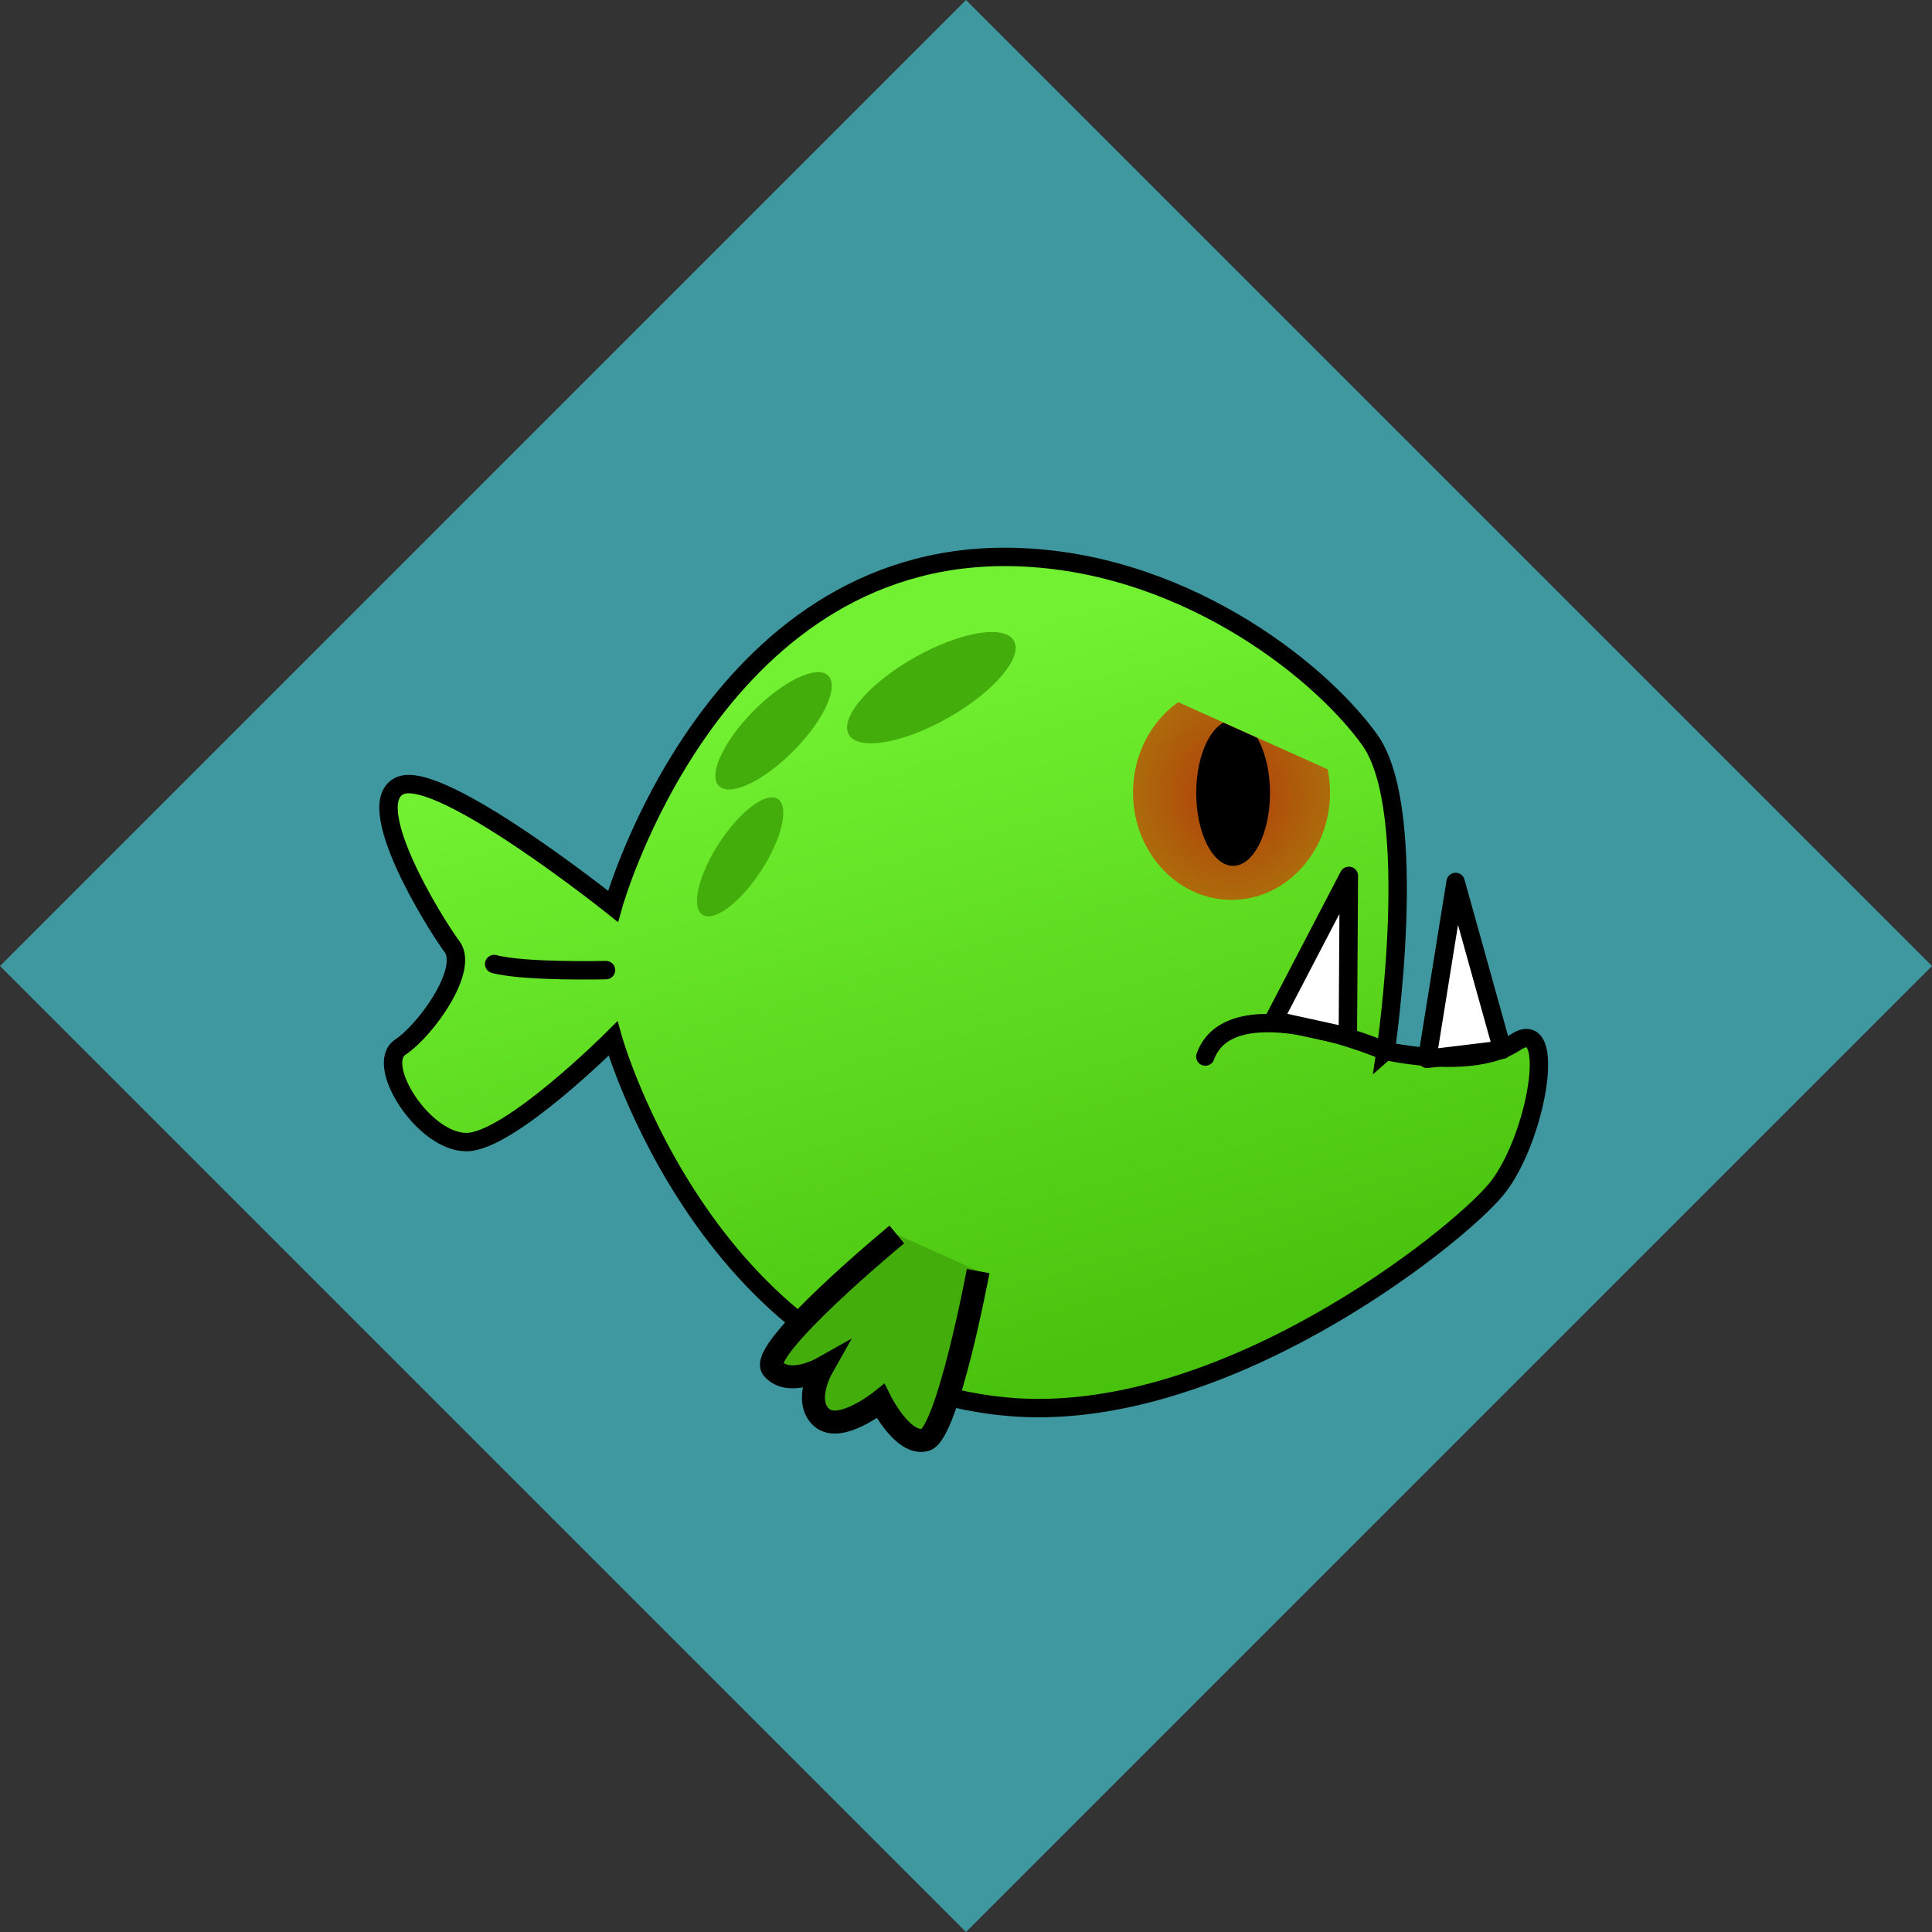 <?xml version="1.0" encoding="UTF-8" standalone="no"?>
<!-- Created with Inkscape (http://www.inkscape.org/) -->

<svg
   xmlns:dc="http://purl.org/dc/elements/1.1/"
   xmlns:cc="http://creativecommons.org/ns#"
   xmlns:rdf="http://www.w3.org/1999/02/22-rdf-syntax-ns#"
   xmlns:svg="http://www.w3.org/2000/svg"
   xmlns="http://www.w3.org/2000/svg"
   xmlns:xlink="http://www.w3.org/1999/xlink"
   xmlns:sodipodi="http://sodipodi.sourceforge.net/DTD/sodipodi-0.dtd"
   xmlns:inkscape="http://www.inkscape.org/namespaces/inkscape"
   width="84"
   height="84"
   id="svg2"
   version="1.1"
   inkscape:version="0.48.5 r10040"
   sodipodi:docname="piranha1.svg">
  <rect width="100%" height="100%" fill="#333333" stroke="none"/>
  <defs
     id="defs4">
    <linearGradient
       id="linearGradient3959">
      <stop
         style="stop-color:#71f131;stop-opacity:1;"
         offset="0"
         id="stop3961" />
      <stop
         style="stop-color:#49c20d;stop-opacity:1;"
         offset="1"
         id="stop3963" />
    </linearGradient>
    <linearGradient
       id="linearGradient3939">
      <stop
         style="stop-color:#b13b0b;stop-opacity:1;"
         offset="0"
         id="stop3941" />
      <stop
         style="stop-color:#ad6b0b;stop-opacity:1;"
         offset="1"
         id="stop3943" />
    </linearGradient>
    <linearGradient
       id="linearGradient3763">
      <stop
         style="stop-color:#5bca59;stop-opacity:1;"
         offset="0"
         id="stop3765" />
      <stop
         style="stop-color:#589931;stop-opacity:1;"
         offset="1"
         id="stop3767" />
    </linearGradient>
    <linearGradient
       id="linearGradient3763-4">
      <stop
         style="stop-color:#5bca59;stop-opacity:1;"
         offset="0"
         id="stop3765-0" />
      <stop
         style="stop-color:#589931;stop-opacity:1;"
         offset="1"
         id="stop3767-9" />
    </linearGradient>
    <linearGradient
       inkscape:collect="always"
       xlink:href="#linearGradient3763-5"
       id="linearGradient3769-1"
       x1="15.75"
       y1="52.5"
       x2="31.5"
       y2="68.25"
       gradientUnits="userSpaceOnUse" />
    <linearGradient
       id="linearGradient3763-5">
      <stop
         style="stop-color:#5bca59;stop-opacity:1;"
         offset="0"
         id="stop3765-2" />
      <stop
         style="stop-color:#589931;stop-opacity:1;"
         offset="1"
         id="stop3767-7" />
    </linearGradient>
    <linearGradient
       inkscape:collect="always"
       xlink:href="#linearGradient3763-4-7"
       id="linearGradient3769-7-5"
       x1="15.75"
       y1="52.5"
       x2="31.5"
       y2="68.25"
       gradientUnits="userSpaceOnUse"
       gradientTransform="translate(42,926.362)" />
    <linearGradient
       id="linearGradient3763-4-7">
      <stop
         style="stop-color:#5bca59;stop-opacity:1;"
         offset="0"
         id="stop3765-0-6" />
      <stop
         style="stop-color:#589931;stop-opacity:1;"
         offset="1"
         id="stop3767-9-1" />
    </linearGradient>
    <linearGradient
       id="linearGradient3763-6">
      <stop
         style="stop-color:#5bca59;stop-opacity:1;"
         offset="0"
         id="stop3765-9" />
      <stop
         style="stop-color:#589931;stop-opacity:1;"
         offset="1"
         id="stop3767-8" />
    </linearGradient>
    <linearGradient
       id="linearGradient4109">
      <stop
         style="stop-color:#5bca59;stop-opacity:1;"
         offset="0"
         id="stop4111" />
      <stop
         style="stop-color:#589931;stop-opacity:1;"
         offset="1"
         id="stop4113" />
    </linearGradient>
    <linearGradient
       id="linearGradient3763-4-2">
      <stop
         style="stop-color:#5bca59;stop-opacity:1;"
         offset="0"
         id="stop3765-0-3" />
      <stop
         style="stop-color:#589931;stop-opacity:1;"
         offset="1"
         id="stop3767-9-8" />
    </linearGradient>
    <linearGradient
       id="linearGradient4120">
      <stop
         style="stop-color:#5bca59;stop-opacity:1;"
         offset="0"
         id="stop4122" />
      <stop
         style="stop-color:#589931;stop-opacity:1;"
         offset="1"
         id="stop4124" />
    </linearGradient>
    <linearGradient
       inkscape:collect="always"
       xlink:href="#linearGradient3763-7"
       id="linearGradient3769-78"
       x1="15.75"
       y1="52.5"
       x2="31.5"
       y2="68.25"
       gradientUnits="userSpaceOnUse" />
    <linearGradient
       id="linearGradient3763-7">
      <stop
         style="stop-color:#5bca59;stop-opacity:1;"
         offset="0"
         id="stop3765-8" />
      <stop
         style="stop-color:#589931;stop-opacity:1;"
         offset="1"
         id="stop3767-1" />
    </linearGradient>
    <linearGradient
       inkscape:collect="always"
       xlink:href="#linearGradient3763-7"
       id="linearGradient4092-60"
       x1="15.75"
       y1="52.5"
       x2="31.5"
       y2="68.25"
       gradientUnits="userSpaceOnUse" />
    <linearGradient
       id="linearGradient4244">
      <stop
         style="stop-color:#5bca59;stop-opacity:1;"
         offset="0"
         id="stop4246" />
      <stop
         style="stop-color:#589931;stop-opacity:1;"
         offset="1"
         id="stop4248" />
    </linearGradient>
    <linearGradient
       id="linearGradient3763-0">
      <stop
         style="stop-color:#5bca59;stop-opacity:1;"
         offset="0"
         id="stop3765-7" />
      <stop
         style="stop-color:#589931;stop-opacity:1;"
         offset="1"
         id="stop3767-2" />
    </linearGradient>
    <linearGradient
       id="linearGradient4369">
      <stop
         style="stop-color:#5bca59;stop-opacity:1;"
         offset="0"
         id="stop4371" />
      <stop
         style="stop-color:#589931;stop-opacity:1;"
         offset="1"
         id="stop4373" />
    </linearGradient>
    <linearGradient
       id="linearGradient3763-0-8">
      <stop
         style="stop-color:#5bca59;stop-opacity:1;"
         offset="0"
         id="stop3765-7-3" />
      <stop
         style="stop-color:#589931;stop-opacity:1;"
         offset="1"
         id="stop3767-2-5" />
    </linearGradient>
    <linearGradient
       id="linearGradient4435">
      <stop
         style="stop-color:#5bca59;stop-opacity:1;"
         offset="0"
         id="stop4437" />
      <stop
         style="stop-color:#589931;stop-opacity:1;"
         offset="1"
         id="stop4439" />
    </linearGradient>
    <linearGradient
       gradientTransform="translate(42,926.362)"
       inkscape:collect="always"
       xlink:href="#linearGradient3763-6-2"
       id="linearGradient3769-8-7"
       x1="15.75"
       y1="52.5"
       x2="31.5"
       y2="68.25"
       gradientUnits="userSpaceOnUse" />
    <linearGradient
       id="linearGradient3763-6-2">
      <stop
         style="stop-color:#5bca59;stop-opacity:1;"
         offset="0"
         id="stop3765-9-1" />
      <stop
         style="stop-color:#589931;stop-opacity:1;"
         offset="1"
         id="stop3767-8-4" />
    </linearGradient>
    <linearGradient
       gradientTransform="translate(42,926.362)"
       inkscape:collect="always"
       xlink:href="#linearGradient3763-6-2"
       id="linearGradient4092-6-9"
       x1="15.75"
       y1="52.5"
       x2="31.5"
       y2="68.25"
       gradientUnits="userSpaceOnUse" />
    <linearGradient
       id="linearGradient4501">
      <stop
         style="stop-color:#5bca59;stop-opacity:1;"
         offset="0"
         id="stop4503" />
      <stop
         style="stop-color:#589931;stop-opacity:1;"
         offset="1"
         id="stop4505" />
    </linearGradient>
    <linearGradient
       y2="68.25"
       x2="31.5"
       y1="52.5"
       x1="15.75"
       gradientTransform="translate(0,968.362)"
       gradientUnits="userSpaceOnUse"
       id="linearGradient4509-3"
       xlink:href="#linearGradient3763-6-2-5"
       inkscape:collect="always" />
    <linearGradient
       id="linearGradient3763-6-2-5">
      <stop
         style="stop-color:#5bca59;stop-opacity:1;"
         offset="0"
         id="stop3765-9-1-0" />
      <stop
         style="stop-color:#589931;stop-opacity:1;"
         offset="1"
         id="stop3767-8-4-7" />
    </linearGradient>
    <linearGradient
       y2="68.25"
       x2="31.5"
       y1="52.5"
       x1="15.75"
       gradientTransform="translate(0,968.362)"
       gradientUnits="userSpaceOnUse"
       id="linearGradient4511-6"
       xlink:href="#linearGradient3763-6-2-5"
       inkscape:collect="always" />
    <linearGradient
       id="linearGradient4593">
      <stop
         style="stop-color:#5bca59;stop-opacity:1;"
         offset="0"
         id="stop4595" />
      <stop
         style="stop-color:#589931;stop-opacity:1;"
         offset="1"
         id="stop4597" />
    </linearGradient>
    <linearGradient
       y2="68.25"
       x2="31.5"
       y1="52.5"
       x1="15.75"
       gradientTransform="matrix(-1,0,0,1,84,968.362)"
       gradientUnits="userSpaceOnUse"
       id="linearGradient4600-3"
       xlink:href="#linearGradient3763-6-2-5-6"
       inkscape:collect="always" />
    <linearGradient
       id="linearGradient3763-6-2-5-6">
      <stop
         style="stop-color:#5bca59;stop-opacity:1;"
         offset="0"
         id="stop3765-9-1-0-4" />
      <stop
         style="stop-color:#589931;stop-opacity:1;"
         offset="1"
         id="stop3767-8-4-7-4" />
    </linearGradient>
    <linearGradient
       y2="68.25"
       x2="31.5"
       y1="52.5"
       x1="15.75"
       gradientTransform="matrix(-1,0,0,1,84,968.362)"
       gradientUnits="userSpaceOnUse"
       id="linearGradient4602-1"
       xlink:href="#linearGradient3763-6-2-5-6"
       inkscape:collect="always" />
    <linearGradient
       id="linearGradient4664">
      <stop
         style="stop-color:#5bca59;stop-opacity:1;"
         offset="0"
         id="stop4666" />
      <stop
         style="stop-color:#589931;stop-opacity:1;"
         offset="1"
         id="stop4668" />
    </linearGradient>
    <linearGradient
       y2="68.25"
       x2="31.5"
       y1="52.5"
       x1="15.75"
       gradientTransform="translate(0,968.362)"
       gradientUnits="userSpaceOnUse"
       id="linearGradient4509-5"
       xlink:href="#linearGradient3763-6-2-7"
       inkscape:collect="always" />
    <linearGradient
       id="linearGradient3763-6-2-7">
      <stop
         style="stop-color:#5bca59;stop-opacity:1;"
         offset="0"
         id="stop3765-9-1-4" />
      <stop
         style="stop-color:#589931;stop-opacity:1;"
         offset="1"
         id="stop3767-8-4-73" />
    </linearGradient>
    <linearGradient
       y2="68.25"
       x2="31.5"
       y1="52.5"
       x1="15.75"
       gradientTransform="translate(0,968.362)"
       gradientUnits="userSpaceOnUse"
       id="linearGradient4511-4"
       xlink:href="#linearGradient3763-6-2-7"
       inkscape:collect="always" />
    <linearGradient
       id="linearGradient4735">
      <stop
         style="stop-color:#5bca59;stop-opacity:1;"
         offset="0"
         id="stop4737" />
      <stop
         style="stop-color:#589931;stop-opacity:1;"
         offset="1"
         id="stop4739" />
    </linearGradient>
    <linearGradient
       y2="68.25"
       x2="31.5"
       y1="52.5"
       x1="15.75"
       gradientTransform="translate(0,968.362)"
       gradientUnits="userSpaceOnUse"
       id="linearGradient4509-8"
       xlink:href="#linearGradient3763-6-2-8"
       inkscape:collect="always" />
    <linearGradient
       id="linearGradient3763-6-2-8">
      <stop
         style="stop-color:#5bca59;stop-opacity:1;"
         offset="0"
         id="stop3765-9-1-1" />
      <stop
         style="stop-color:#589931;stop-opacity:1;"
         offset="1"
         id="stop3767-8-4-5" />
    </linearGradient>
    <linearGradient
       y2="68.25"
       x2="31.5"
       y1="52.5"
       x1="15.75"
       gradientTransform="translate(0,968.362)"
       gradientUnits="userSpaceOnUse"
       id="linearGradient4511-2"
       xlink:href="#linearGradient3763-6-2-8"
       inkscape:collect="always" />
    <linearGradient
       id="linearGradient4788">
      <stop
         style="stop-color:#5bca59;stop-opacity:1;"
         offset="0"
         id="stop4790" />
      <stop
         style="stop-color:#589931;stop-opacity:1;"
         offset="1"
         id="stop4792" />
    </linearGradient>
    <linearGradient
       id="linearGradient3763-6-2-5-9">
      <stop
         style="stop-color:#5bca59;stop-opacity:1;"
         offset="0"
         id="stop3765-9-1-0-3" />
      <stop
         style="stop-color:#589931;stop-opacity:1;"
         offset="1"
         id="stop3767-8-4-7-1" />
    </linearGradient>
    <linearGradient
       id="linearGradient4956">
      <stop
         style="stop-color:#5bca59;stop-opacity:1;"
         offset="0"
         id="stop4958" />
      <stop
         style="stop-color:#589931;stop-opacity:1;"
         offset="1"
         id="stop4960" />
    </linearGradient>
    <linearGradient
       id="linearGradient3763-6-2-55">
      <stop
         style="stop-color:#5bca59;stop-opacity:1;"
         offset="0"
         id="stop3765-9-1-5" />
      <stop
         style="stop-color:#589931;stop-opacity:1;"
         offset="1"
         id="stop3767-8-4-6" />
    </linearGradient>
    <linearGradient
       id="linearGradient4967">
      <stop
         style="stop-color:#5bca59;stop-opacity:1;"
         offset="0"
         id="stop4969" />
      <stop
         style="stop-color:#589931;stop-opacity:1;"
         offset="1"
         id="stop4971" />
    </linearGradient>
    <linearGradient
       id="linearGradient3763-0-9">
      <stop
         style="stop-color:#5bca59;stop-opacity:1;"
         offset="0"
         id="stop3765-7-4" />
      <stop
         style="stop-color:#589931;stop-opacity:1;"
         offset="1"
         id="stop3767-2-6" />
    </linearGradient>
    <linearGradient
       id="linearGradient4978">
      <stop
         style="stop-color:#5bca59;stop-opacity:1;"
         offset="0"
         id="stop4980" />
      <stop
         style="stop-color:#589931;stop-opacity:1;"
         offset="1"
         id="stop4982" />
    </linearGradient>
    <linearGradient
       id="linearGradient3763-4-2-9">
      <stop
         style="stop-color:#5bca59;stop-opacity:1;"
         offset="0"
         id="stop3765-0-3-0" />
      <stop
         style="stop-color:#589931;stop-opacity:1;"
         offset="1"
         id="stop3767-9-8-5" />
    </linearGradient>
    <linearGradient
       id="linearGradient4989">
      <stop
         style="stop-color:#5bca59;stop-opacity:1;"
         offset="0"
         id="stop4991" />
      <stop
         style="stop-color:#589931;stop-opacity:1;"
         offset="1"
         id="stop4993" />
    </linearGradient>
    <linearGradient
       id="linearGradient3763-6-1">
      <stop
         style="stop-color:#5bca59;stop-opacity:1;"
         offset="0"
         id="stop3765-9-2" />
      <stop
         style="stop-color:#589931;stop-opacity:1;"
         offset="1"
         id="stop3767-8-8" />
    </linearGradient>
    <linearGradient
       id="linearGradient5000">
      <stop
         style="stop-color:#5bca59;stop-opacity:1;"
         offset="0"
         id="stop5002" />
      <stop
         style="stop-color:#589931;stop-opacity:1;"
         offset="1"
         id="stop5004" />
    </linearGradient>
    <linearGradient
       id="linearGradient3763-6-2-9">
      <stop
         style="stop-color:#5bca59;stop-opacity:1;"
         offset="0"
         id="stop3765-9-1-8" />
      <stop
         style="stop-color:#589931;stop-opacity:1;"
         offset="1"
         id="stop3767-8-4-56" />
    </linearGradient>
    <linearGradient
       id="linearGradient5242">
      <stop
         style="stop-color:#5bca59;stop-opacity:1;"
         offset="0"
         id="stop5244" />
      <stop
         style="stop-color:#589931;stop-opacity:1;"
         offset="1"
         id="stop5246" />
    </linearGradient>
    <linearGradient
       id="linearGradient3763-6-27">
      <stop
         style="stop-color:#5bca59;stop-opacity:1;"
         offset="0"
         id="stop3765-9-26" />
      <stop
         style="stop-color:#589931;stop-opacity:1;"
         offset="1"
         id="stop3767-8-47" />
    </linearGradient>
    <linearGradient
       id="linearGradient5253">
      <stop
         style="stop-color:#5bca59;stop-opacity:1;"
         offset="0"
         id="stop5255" />
      <stop
         style="stop-color:#589931;stop-opacity:1;"
         offset="1"
         id="stop5257" />
    </linearGradient>
    <linearGradient
       inkscape:collect="always"
       xlink:href="#linearGradient3763-6-4"
       id="linearGradient5223-3"
       gradientUnits="userSpaceOnUse"
       gradientTransform="translate(0,968.362)"
       x1="15.75"
       y1="52.5"
       x2="31.5"
       y2="68.25" />
    <linearGradient
       id="linearGradient3763-6-4">
      <stop
         style="stop-color:#5bca59;stop-opacity:1;"
         offset="0"
         id="stop3765-9-7" />
      <stop
         style="stop-color:#589931;stop-opacity:1;"
         offset="1"
         id="stop3767-8-88" />
    </linearGradient>
    <linearGradient
       inkscape:collect="always"
       xlink:href="#linearGradient3763-6-4"
       id="linearGradient5225-16"
       gradientUnits="userSpaceOnUse"
       gradientTransform="translate(0,968.362)"
       x1="15.75"
       y1="52.5"
       x2="31.5"
       y2="68.25" />
    <linearGradient
       id="linearGradient5365">
      <stop
         style="stop-color:#5bca59;stop-opacity:1;"
         offset="0"
         id="stop5367" />
      <stop
         style="stop-color:#589931;stop-opacity:1;"
         offset="1"
         id="stop5369" />
    </linearGradient>
    <linearGradient
       inkscape:collect="always"
       xlink:href="#linearGradient3763-6-17"
       id="linearGradient5223-6"
       gradientUnits="userSpaceOnUse"
       gradientTransform="translate(0,968.362)"
       x1="15.75"
       y1="52.5"
       x2="31.5"
       y2="68.25" />
    <linearGradient
       id="linearGradient3763-6-17">
      <stop
         style="stop-color:#5bca59;stop-opacity:1;"
         offset="0"
         id="stop3765-9-23" />
      <stop
         style="stop-color:#589931;stop-opacity:1;"
         offset="1"
         id="stop3767-8-7" />
    </linearGradient>
    <linearGradient
       inkscape:collect="always"
       xlink:href="#linearGradient3763-6-17"
       id="linearGradient5225-8"
       gradientUnits="userSpaceOnUse"
       gradientTransform="translate(0,968.362)"
       x1="15.75"
       y1="52.5"
       x2="31.5"
       y2="68.25" />
    <linearGradient
       id="linearGradient5438">
      <stop
         style="stop-color:#5bca59;stop-opacity:1;"
         offset="0"
         id="stop5440" />
      <stop
         style="stop-color:#589931;stop-opacity:1;"
         offset="1"
         id="stop5442" />
    </linearGradient>
    <linearGradient
       inkscape:collect="always"
       xlink:href="#linearGradient3763-6-27-1"
       id="linearGradient5223-7-8"
       gradientUnits="userSpaceOnUse"
       gradientTransform="matrix(-1,0,0,1,147,1031.362)"
       x1="15.75"
       y1="52.5"
       x2="31.5"
       y2="68.25" />
    <linearGradient
       id="linearGradient3763-6-27-1">
      <stop
         style="stop-color:#5bca59;stop-opacity:1;"
         offset="0"
         id="stop3765-9-26-0" />
      <stop
         style="stop-color:#589931;stop-opacity:1;"
         offset="1"
         id="stop3767-8-47-9" />
    </linearGradient>
    <linearGradient
       inkscape:collect="always"
       xlink:href="#linearGradient3763-6-27-1"
       id="linearGradient5225-1-2"
       gradientUnits="userSpaceOnUse"
       gradientTransform="matrix(-1,0,0,1,147,1031.362)"
       x1="15.75"
       y1="52.5"
       x2="31.5"
       y2="68.25" />
    <linearGradient
       id="linearGradient5573">
      <stop
         style="stop-color:#5bca59;stop-opacity:1;"
         offset="0"
         id="stop5575" />
      <stop
         style="stop-color:#589931;stop-opacity:1;"
         offset="1"
         id="stop5577" />
    </linearGradient>
    <linearGradient
       inkscape:collect="always"
       xlink:href="#linearGradient3763-6-27-5"
       id="linearGradient5223-7-1"
       gradientUnits="userSpaceOnUse"
       gradientTransform="matrix(-1,0,0,1,147,1031.362)"
       x1="15.75"
       y1="52.5"
       x2="31.5"
       y2="68.25" />
    <linearGradient
       id="linearGradient3763-6-27-5">
      <stop
         style="stop-color:#5bca59;stop-opacity:1;"
         offset="0"
         id="stop3765-9-26-7" />
      <stop
         style="stop-color:#589931;stop-opacity:1;"
         offset="1"
         id="stop3767-8-47-3" />
    </linearGradient>
    <linearGradient
       inkscape:collect="always"
       xlink:href="#linearGradient3763-6-27-5"
       id="linearGradient5225-1-3"
       gradientUnits="userSpaceOnUse"
       gradientTransform="matrix(-1,0,0,1,147,1031.362)"
       x1="15.75"
       y1="52.5"
       x2="31.5"
       y2="68.25" />
    <linearGradient
       id="linearGradient5644">
      <stop
         style="stop-color:#5bca59;stop-opacity:1;"
         offset="0"
         id="stop5646" />
      <stop
         style="stop-color:#589931;stop-opacity:1;"
         offset="1"
         id="stop5648" />
    </linearGradient>
    <radialGradient
       inkscape:collect="always"
       xlink:href="#linearGradient3939"
       id="radialGradient3945"
       cx="53.938"
       cy="37.562"
       fx="53.938"
       fy="37.562"
       r="3.312"
       gradientTransform="matrix(1,0,0,1.038,0,-1.417)"
       gradientUnits="userSpaceOnUse" />
    <linearGradient
       inkscape:collect="always"
       xlink:href="#linearGradient3959"
       id="linearGradient3965"
       x1="41.868"
       y1="28.04"
       x2="50.688"
       y2="58.632"
       gradientUnits="userSpaceOnUse" />
    <clipPath
       clipPathUnits="userSpaceOnUse"
       id="clipPath3969">
      <path
         style="fill:#42ad0b;fill-opacity:1;stroke:none"
         d="m 58.125,37.167 -8.132,-3.377 -0.482,7.009 8.959,0.51 z"
         id="path3971"
         inkscape:connector-curvature="0" />
    </clipPath>
    <clipPath
       clipPathUnits="userSpaceOnUse"
       id="clipPath3973">
      <path
         style="fill:#42ad0b;fill-opacity:1;stroke:none"
         d="m 58.218,37.268 -8.071,-3.452 -0.479,7.164 8.892,0.521 z"
         id="path3975"
         inkscape:connector-curvature="0" />
    </clipPath>
    <linearGradient
       inkscape:collect="always"
       xlink:href="#linearGradient3959-0"
       id="linearGradient3965-4"
       x1="41.868"
       y1="28.04"
       x2="50.688"
       y2="58.632"
       gradientUnits="userSpaceOnUse" />
    <linearGradient
       id="linearGradient3959-0">
      <stop
         style="stop-color:#71f131;stop-opacity:1;"
         offset="0"
         id="stop3961-9" />
      <stop
         style="stop-color:#49c20d;stop-opacity:1;"
         offset="1"
         id="stop3963-4" />
    </linearGradient>
    <radialGradient
       inkscape:collect="always"
       xlink:href="#linearGradient3939-8"
       id="radialGradient3945-8"
       cx="53.938"
       cy="37.562"
       fx="53.938"
       fy="37.562"
       r="3.312"
       gradientTransform="matrix(1,0,0,1.038,0,-1.417)"
       gradientUnits="userSpaceOnUse" />
    <linearGradient
       id="linearGradient3939-8">
      <stop
         style="stop-color:#b13b0b;stop-opacity:1;"
         offset="0"
         id="stop3941-2" />
      <stop
         style="stop-color:#ad6b0b;stop-opacity:1;"
         offset="1"
         id="stop3943-4" />
    </linearGradient>
    <clipPath
       clipPathUnits="userSpaceOnUse"
       id="clipPath3973-5">
      <path
         style="fill:#42ad0b;fill-opacity:1;stroke:none"
         d="m 58.218,37.268 -8.071,-3.452 -0.479,7.164 8.892,0.521 z"
         id="path3975-5"
         inkscape:connector-curvature="0" />
    </clipPath>
    <clipPath
       clipPathUnits="userSpaceOnUse"
       id="clipPath3969-1">
      <path
         style="fill:#42ad0b;fill-opacity:1;stroke:none"
         d="m 58.125,37.167 -8.132,-3.377 -0.482,7.009 8.959,0.51 z"
         id="path3971-7"
         inkscape:connector-curvature="0" />
    </clipPath>
    <radialGradient
       inkscape:collect="always"
       xlink:href="#linearGradient3939-8"
       id="radialGradient4144"
       gradientUnits="userSpaceOnUse"
       gradientTransform="matrix(1,0,0,1.038,0,-1.417)"
       cx="53.938"
       cy="37.562"
       fx="53.938"
       fy="37.562"
       r="3.312" />
  </defs>
  <sodipodi:namedview
     id="base"
     pagecolor="#ffffff"
     bordercolor="#666666"
     borderopacity="1.0"
     inkscape:pageopacity="0.0"
     inkscape:pageshadow="2"
     inkscape:zoom="2.8284271"
     inkscape:cx="-61.100279"
     inkscape:cy="3.3273127"
     inkscape:document-units="px"
     inkscape:current-layer="g3193"
     showgrid="true"
     inkscape:snap-grids="true"
     inkscape:window-width="1920"
     inkscape:window-height="1017"
     inkscape:window-x="-8"
     inkscape:window-y="-8"
     inkscape:window-maximized="1"
     inkscape:snap-global="false">
    <inkscape:grid
       type="xygrid"
       id="grid2985"
       empspacing="8"
       visible="true"
       enabled="true"
       snapvisiblegridlinesonly="true"
       spacingx="2.625px"
       spacingy="2.625px" />
  </sodipodi:namedview>
  <g
     inkscape:label="Layer 1"
     inkscape:groupmode="layer"
     id="layer1"
     transform="translate(0,-968.362)">
    <g
       id="g4026">
      <path
         inkscape:connector-curvature="0"
         id="path2987-6-8"
         d="m 0,1010.362 42,-42 42,42 -42,42 z"
         style="fill:#3f98a0;fill-opacity:1;stroke:none" />
      <path
         sodipodi:nodetypes="cssscsssscssc"
         transform="translate(0,968.362)"
         inkscape:connector-curvature="0"
         id="path3163"
         d="m 60.247,45.692 c 0,0 3.768,0.875 5.643,-0.375 1.875,-1.25 0.912,4.268 -0.838,6.393 -1.75,2.125 -11.984,10.292 -21.25,9.451 C 30.838,59.985 26.652,45.156 26.652,45.156 c 0,0 -4.5,4.5 -6.375,4.5 -1.875,0 -4,-3.375 -2.875,-4.125 1.125,-0.75 3,-3.375 2.25,-4.375 -0.75,-1 -4,-6.25 -2.25,-7 1.75,-0.75 9.25,5.25 9.25,5.25 0,0 4.259,-15.332 17.204,-15.192 7.376,0.08 13.442,4.82 15.692,7.945 2.25,3.125 0.698,13.534 0.698,13.534 z"
         style="fill:url(#linearGradient3965);fill-opacity:1;stroke:#000000;stroke-width:0.8;stroke-linecap:round;stroke-linejoin:miter;stroke-miterlimit:4;stroke-opacity:1;stroke-dasharray:none" />
      <path
         clip-path="url(#clipPath3973)"
         transform="matrix(1.293,0,0,1.358,-16.196,951.809)"
         d="M 57.25,37.562 C 57.25,39.461 55.767,41 53.938,41 52.108,41 50.625,39.461 50.625,37.562 c 0,-1.898 1.483,-3.438 3.312,-3.438 1.829,0 3.312,1.539 3.312,3.438 z"
         sodipodi:ry="3.4375"
         sodipodi:rx="3.3125"
         sodipodi:cy="37.5625"
         sodipodi:cx="53.9375"
         id="path3937"
         style="color:#000000;fill:url(#radialGradient3945);fill-opacity:1;fill-rule:nonzero;stroke:none;stroke-width:0.8;marker:none;visibility:visible;display:inline;overflow:visible;enable-background:accumulate"
         sodipodi:type="arc" />
      <path
         clip-path="url(#clipPath3969)"
         transform="matrix(1.283,0,0,1.388,-15.508,950.834)"
         d="m 55.125,37.469 c 0,1.26 -0.56,2.281 -1.25,2.281 -0.69,0 -1.25,-1.021 -1.25,-2.281 0,-1.26 0.56,-2.281 1.25,-2.281 0.69,0 1.25,1.021 1.25,2.281 z"
         sodipodi:ry="2.28125"
         sodipodi:rx="1.25"
         sodipodi:cy="37.46875"
         sodipodi:cx="53.875"
         id="path3947"
         style="color:#000000;fill:#000000;fill-opacity:1;fill-rule:nonzero;stroke:none;stroke-width:0.8;marker:none;visibility:visible;display:inline;overflow:visible;enable-background:accumulate"
         sodipodi:type="arc" />
      <path
         sodipodi:nodetypes="cc"
         inkscape:connector-curvature="0"
         id="path3949"
         d="m 60.216,1014.054 c 0,0 -6.685,-2.88 -7.81,0.245"
         style="fill:none;stroke:#000000;stroke-width:0.8;stroke-linecap:round;stroke-linejoin:miter;stroke-miterlimit:4;stroke-opacity:1;stroke-dasharray:none" />
      <path
         sodipodi:nodetypes="cccc"
         transform="translate(0,968.362)"
         inkscape:connector-curvature="0"
         id="path3951"
         d="m 55.375,44.358 3.271,-6.277 -0.044,6.984 z"
         style="fill:#ffffff;fill-opacity:1;stroke:#000000;stroke-width:0.8;stroke-linecap:round;stroke-linejoin:round;stroke-miterlimit:4;stroke-opacity:1;stroke-dasharray:none" />
      <path
         sodipodi:nodetypes="cccc"
         transform="translate(0,968.362)"
         inkscape:connector-curvature="0"
         id="path3953"
         d="m 62.05,46.037 1.237,-7.691 2.033,7.293 z"
         style="fill:#ffffff;fill-opacity:1;stroke:#000000;stroke-width:0.8;stroke-linecap:round;stroke-linejoin:round;stroke-miterlimit:4;stroke-opacity:1;stroke-dasharray:none" />
      <path
         transform="translate(0,968.362)"
         inkscape:connector-curvature="0"
         id="path3955"
         d="m 26.348,42.179 c 0,0 -3.537,0.088 -4.863,-0.265"
         style="fill:none;stroke:#000000;stroke-width:0.8;stroke-linecap:round;stroke-linejoin:miter;stroke-opacity:1;stroke-miterlimit:4;stroke-dasharray:none" />
      <path
         transform="translate(0,968.362)"
         inkscape:connector-curvature="0"
         id="path3957"
         d="m 42.529,55.264 c 0,0 -1.326,7.073 -2.299,7.339 -0.973,0.265 -1.945,-1.68 -1.945,-1.68 0,0 -1.768,1.415 -2.564,0.707 -0.796,-0.707 0,-2.122 0,-2.122 0,0 -1.415,0.796 -2.122,0 -0.707,-0.796 5.393,-5.836 5.393,-5.836"
         style="fill:#42ad0b;stroke:#000000;stroke-width:1px;stroke-linecap:butt;stroke-linejoin:miter;stroke-opacity:1;fill-opacity:1" />
      <path
         transform="matrix(0.494,0.87,-0.87,0.494,48.142,946.892)"
         d="m 42.375,32 c 0,2.278 -0.672,4.125 -1.5,4.125 -0.828,0 -1.5,-1.847 -1.5,-4.125 0,-2.278 0.672,-4.125 1.5,-4.125 0.828,0 1.5,1.847 1.5,4.125 z"
         sodipodi:ry="4.125"
         sodipodi:rx="1.5"
         sodipodi:cy="32"
         sodipodi:cx="40.875"
         id="path3977"
         style="color:#000000;fill:#42ad0b;fill-opacity:1;fill-rule:nonzero;stroke:none;stroke-width:0.8;marker:none;visibility:visible;display:inline;overflow:visible;enable-background:accumulate"
         sodipodi:type="arc" />
      <path
         transform="matrix(0.608,0.551,-0.572,0.585,27.087,958.895)"
         d="m 42.375,32 c 0,2.278 -0.672,4.125 -1.5,4.125 -0.828,0 -1.5,-1.847 -1.5,-4.125 0,-2.278 0.672,-4.125 1.5,-4.125 0.828,0 1.5,1.847 1.5,4.125 z"
         sodipodi:ry="4.125"
         sodipodi:rx="1.5"
         sodipodi:cy="32"
         sodipodi:cx="40.875"
         id="path3977-1"
         style="color:#000000;fill:#42ad0b;fill-opacity:1;fill-rule:nonzero;stroke:none;stroke-width:0.8;marker:none;visibility:visible;display:inline;overflow:visible;enable-background:accumulate"
         sodipodi:type="arc" />
      <path
         transform="matrix(0.615,0.39,-0.396,0.611,19.714,970.124)"
         d="m 42.375,32 c 0,2.278 -0.672,4.125 -1.5,4.125 -0.828,0 -1.5,-1.847 -1.5,-4.125 0,-2.278 0.672,-4.125 1.5,-4.125 0.828,0 1.5,1.847 1.5,4.125 z"
         sodipodi:ry="4.125"
         sodipodi:rx="1.5"
         sodipodi:cy="32"
         sodipodi:cx="40.875"
         id="path3977-1-7"
         style="color:#000000;fill:#42ad0b;fill-opacity:1;fill-rule:nonzero;stroke:none;stroke-width:0.8;marker:none;visibility:visible;display:inline;overflow:visible;enable-background:accumulate"
         sodipodi:type="arc" />
    </g>
    <g
       id="g3193">
      <path
         inkscape:connector-curvature="0"
         id="path2987-6-8-1"
         d="m 63,1073.362 42,-42 42,42 -42,42 z"
         style="fill:#3f98a0;fill-opacity:1;stroke:none" />
      <path
         sodipodi:nodetypes="cssscsssscssc"
         inkscape:connector-curvature="0"
         id="path3163-5"
         d="m 122.632,1069.625 c 0,0 3.573,-1.482 5.628,-0.558 2.055,0.925 0.198,-4.36 -1.878,-6.168 -2.075,-1.808 -13.513,-8.183 -22.515,-5.83 -12.594,3.292 -14.285,18.607 -14.285,18.607 0,0 -7.532,-0.575 -9.238,2.089 -0.582,0.91 -1.093,3.28 0.14,3.834 1.233,0.555 3.021,2.016 2.762,3.239 -0.31,1.463 1.571,6.695 2.113,4.181 0.679,-3.15 5.168,-7.671 5.168,-7.671 0,0 6.721,14.424 19.468,12.158 7.262,-1.291 12.467,-6.964 14.173,-10.416 1.706,-3.452 -1.536,-13.464 -1.536,-13.464 z"
         style="fill:#9bb48f;fill-opacity:1;stroke:#000000;stroke-width:0.8;stroke-linecap:round;stroke-linejoin:miter;stroke-miterlimit:4;stroke-opacity:1;stroke-dasharray:none" />
      <path
         sodipodi:nodetypes="cc"
         inkscape:connector-curvature="0"
         id="path3949-6"
         d="m 122.601,1069.63 c 0,0 -6.12,3.939 -7.744,1.042"
         style="fill:none;stroke:#000000;stroke-width:0.8;stroke-linecap:round;stroke-linejoin:miter;stroke-miterlimit:4;stroke-opacity:1;stroke-dasharray:none" />
      <path
         sodipodi:nodetypes="cccc"
         inkscape:connector-curvature="0"
         id="path3951-1"
         d="m 118.046,1071.742 4.258,5.654 -1.192,-6.881 z"
         style="fill:#9d9d9d;fill-opacity:1;stroke:#000000;stroke-width:0.8;stroke-linecap:round;stroke-linejoin:round;stroke-miterlimit:4;stroke-opacity:1;stroke-dasharray:none" />
      <path
         sodipodi:nodetypes="cccc"
         inkscape:connector-curvature="0"
         id="path3953-4"
         d="m 124.354,1068.988 2.485,7.383 0.807,-7.528 z"
         style="fill:#9b9b9b;fill-opacity:1;stroke:#000000;stroke-width:0.8;stroke-linecap:round;stroke-linejoin:round;stroke-miterlimit:4;stroke-opacity:1;stroke-dasharray:none" />
      <path
         sodipodi:nodetypes="cc"
         inkscape:connector-curvature="0"
         id="path3955-2"
         d="m 89.772,1078.663 c 0,0 -4.387,0.229 -5.107,4.331"
         style="fill:none;stroke:#000000;stroke-width:0.8;stroke-linecap:round;stroke-linejoin:miter;stroke-miterlimit:4;stroke-opacity:1;stroke-dasharray:none" />
      <path
         sodipodi:nodetypes="ccccccc"
         inkscape:connector-curvature="0"
         id="path3957-3"
         d="m 103.582,1063.095 c 0,0 -7.597,-4.991 -8.6,-3.502 0.676,1.135 0.655,2.507 0.655,2.507 0,0 -2.949,-0.221 -2.999,1.05 1.099,0.74 1.851,1.563 1.851,1.563 0,0 -2.41,3.779 -0.06,3.177 2.085,-3.607 5.926,-2.643 5.926,-2.643"
         style="fill:#6b885c;fill-opacity:1;stroke:#000000;stroke-width:1px;stroke-linecap:butt;stroke-linejoin:miter;stroke-opacity:1" />
      <path
         transform="matrix(0.344,-0.939,-0.939,-0.344,121.731,1137.864)"
         d="m 42.375,32 c 0,2.278 -0.672,4.125 -1.5,4.125 -0.828,0 -1.5,-1.847 -1.5,-4.125 0,-2.278 0.672,-4.125 1.5,-4.125 0.828,0 1.5,1.847 1.5,4.125 z"
         sodipodi:ry="4.125"
         sodipodi:rx="1.5"
         sodipodi:cy="32"
         sodipodi:cx="40.875"
         id="path3977-2"
         style="color:#000000;fill:#6b885c;fill-opacity:1;fill-rule:nonzero;stroke:none;stroke-width:0.8;marker:none;visibility:visible;display:inline;overflow:visible;enable-background:accumulate"
         sodipodi:type="arc" />
      <path
         transform="matrix(0.509,-0.643,-0.661,-0.483,98.99,1129.485)"
         d="m 42.375,32 c 0,2.278 -0.672,4.125 -1.5,4.125 -0.828,0 -1.5,-1.847 -1.5,-4.125 0,-2.278 0.672,-4.125 1.5,-4.125 0.828,0 1.5,1.847 1.5,4.125 z"
         sodipodi:ry="4.125"
         sodipodi:rx="1.5"
         sodipodi:cy="32"
         sodipodi:cx="40.875"
         id="path3977-1-2"
         style="color:#000000;fill:#6b885c;fill-opacity:1;fill-rule:nonzero;stroke:none;stroke-width:0.8;marker:none;visibility:visible;display:inline;overflow:visible;enable-background:accumulate"
         sodipodi:type="arc" />
      <path
         transform="matrix(0.543,-0.486,-0.491,-0.537,89.871,1119.62)"
         d="m 42.375,32 c 0,2.278 -0.672,4.125 -1.5,4.125 -0.828,0 -1.5,-1.847 -1.5,-4.125 0,-2.278 0.672,-4.125 1.5,-4.125 0.828,0 1.5,1.847 1.5,4.125 z"
         sodipodi:ry="4.125"
         sodipodi:rx="1.5"
         sodipodi:cy="32"
         sodipodi:cx="40.875"
         id="path3977-1-7-1"
         style="color:#000000;fill:#6b885c;fill-opacity:1;fill-rule:nonzero;stroke:none;stroke-width:0.8;marker:none;visibility:visible;display:inline;overflow:visible;enable-background:accumulate"
         sodipodi:type="arc" />
      <path
         transform="translate(0,968.362)"
         inkscape:connector-curvature="0"
         id="path4154"
         d="m 115.082,111.666 5.834,3.094"
         style="fill:none;stroke:#000000;stroke-width:1px;stroke-linecap:round;stroke-linejoin:miter;stroke-opacity:1" />
      <path
         transform="translate(0,968.362)"
         inkscape:connector-curvature="0"
         id="path4156"
         d="m 119.501,110.605 -3.182,5.922"
         style="fill:none;stroke:#000000;stroke-width:1px;stroke-linecap:round;stroke-linejoin:miter;stroke-opacity:1" />
    </g>
  </g>
</svg>
